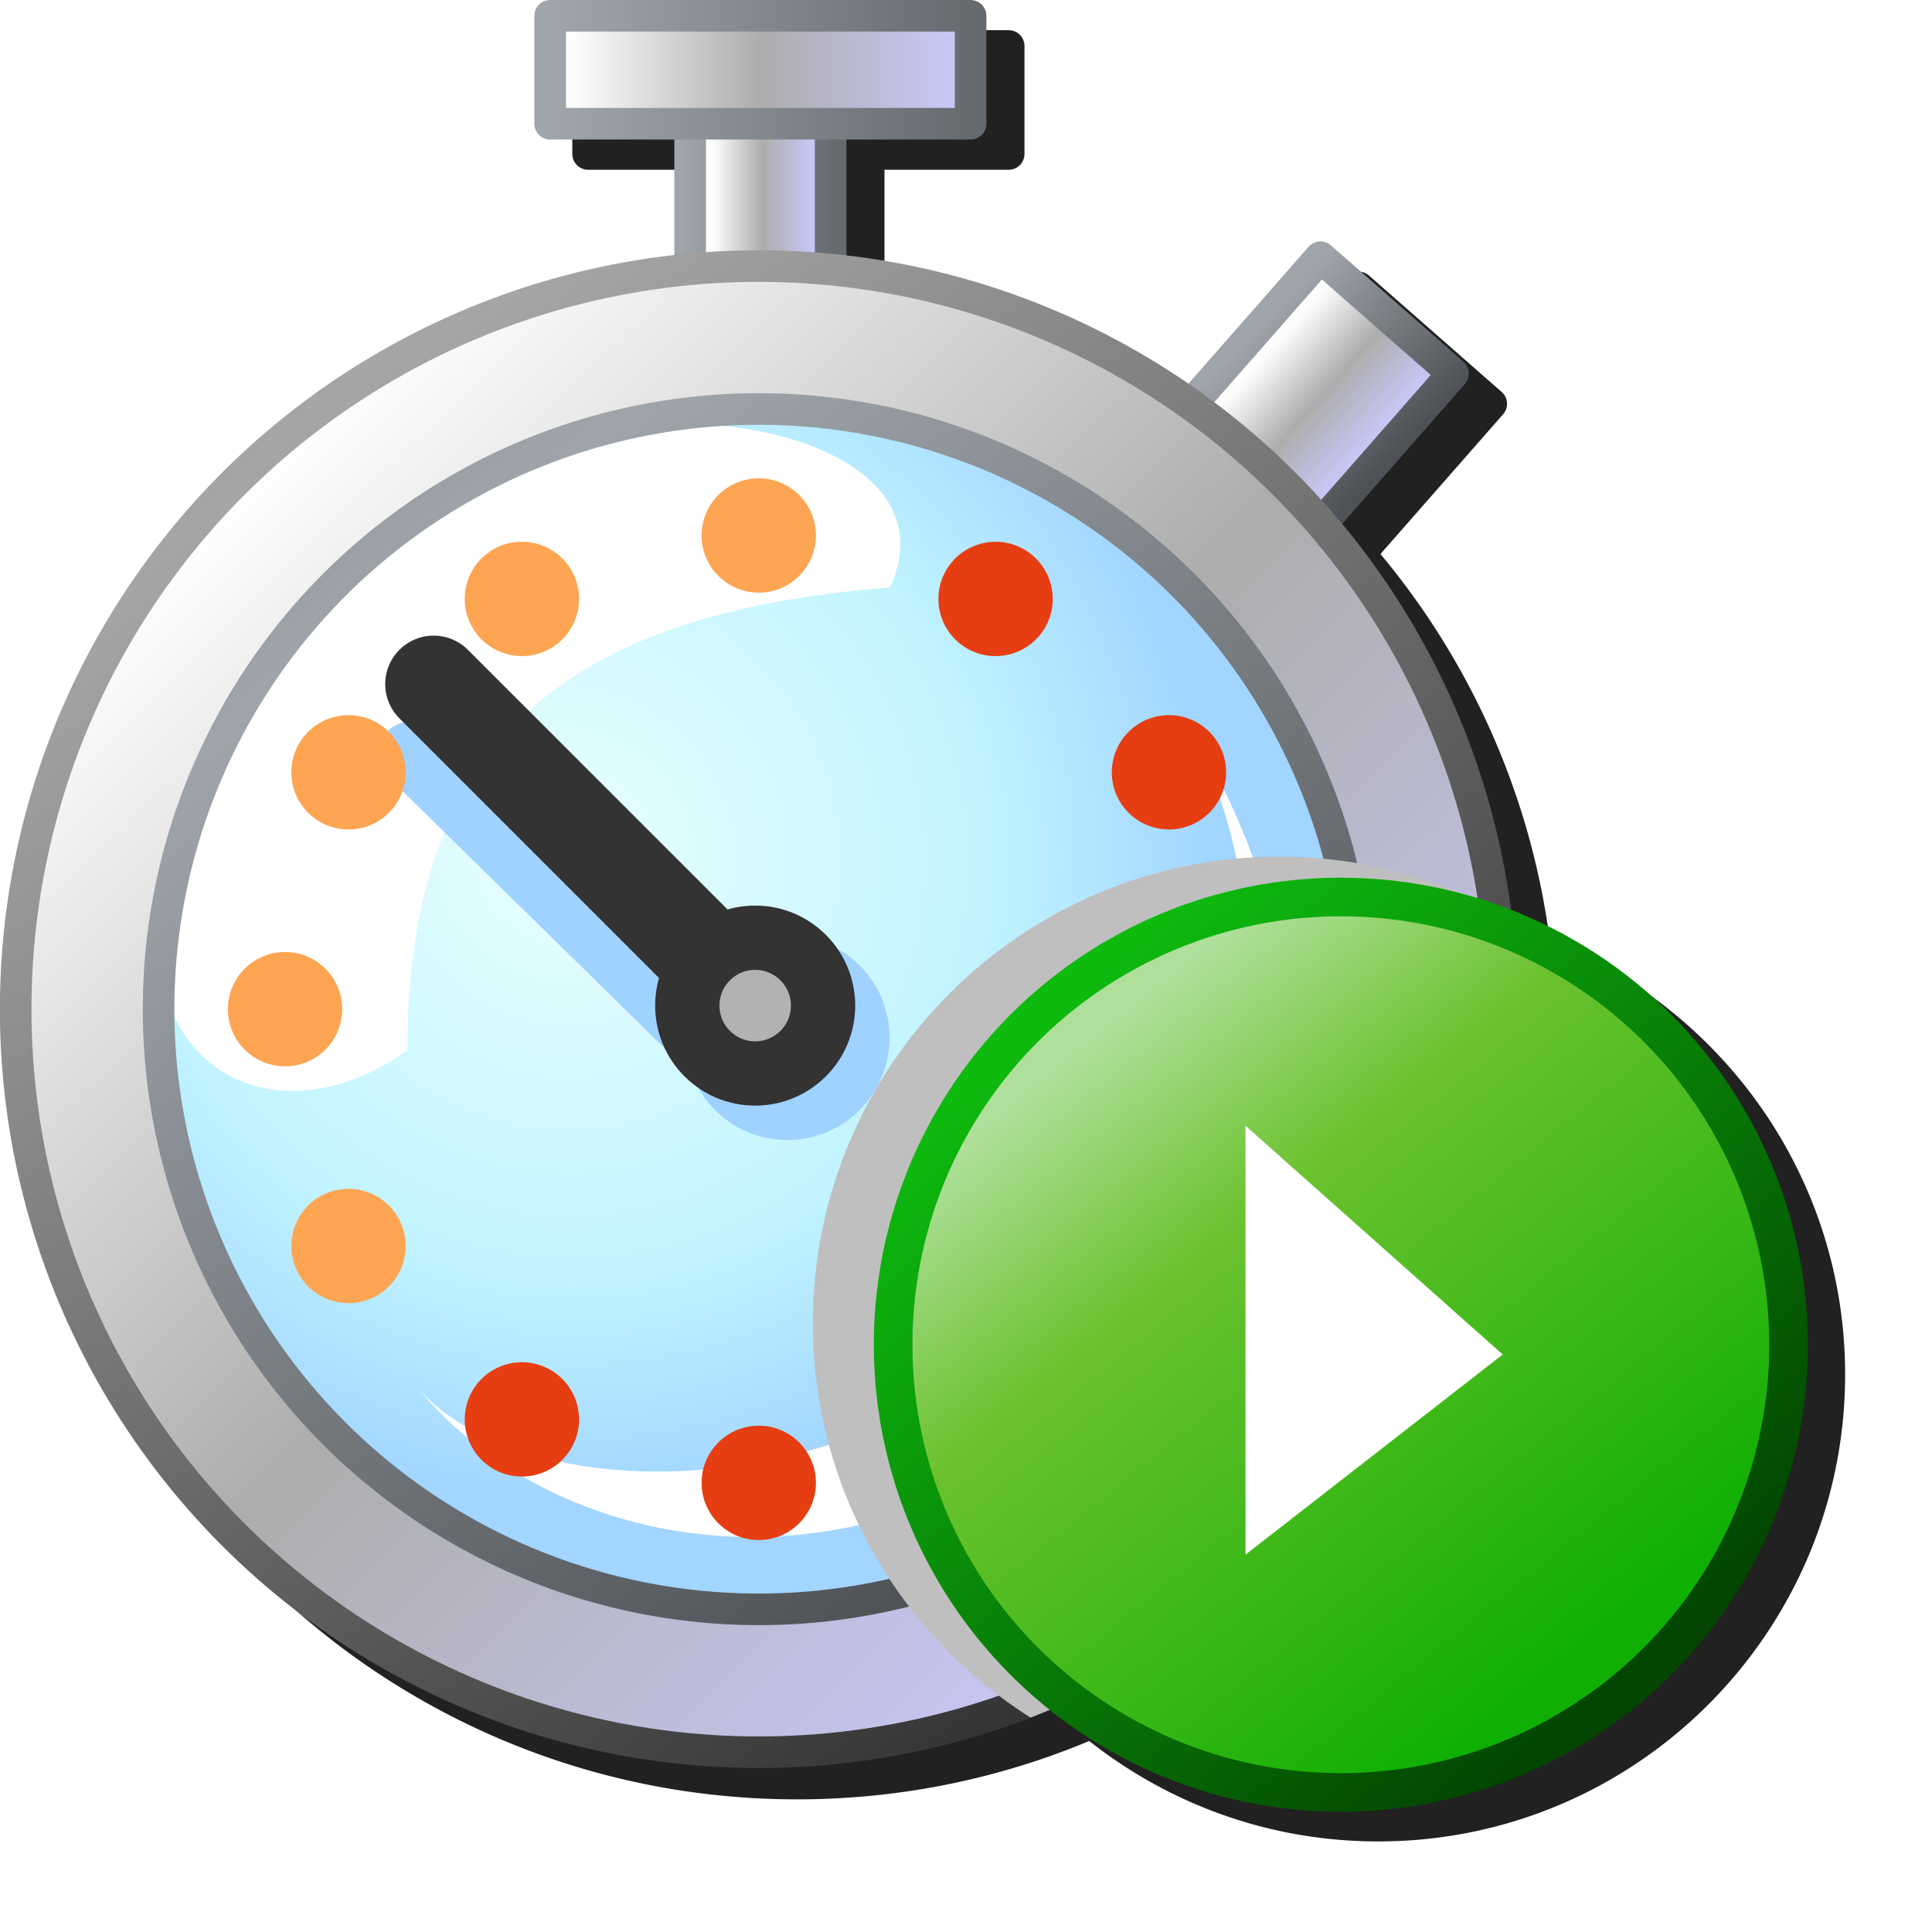 <?xml version="1.0" encoding="UTF-8" standalone="no"?>
<svg
   inkscape:export-ydpi="96"
   inkscape:export-xdpi="96"
   inkscape:export-filename="/media/klapeto/Αρχεία/WindowsXP Theme/Vectors/RASTER/chronometer-start.png"
   sodipodi:docname="chronometer-start.svg"
   inkscape:version="1.1.1 (3bf5ae0d25, 2021-09-20)"
   id="svg8"
   version="1.1"
   viewBox="0 0 256 256"
   height="256"
   width="256"
   xmlns:inkscape="http://www.inkscape.org/namespaces/inkscape"
   xmlns:sodipodi="http://sodipodi.sourceforge.net/DTD/sodipodi-0.dtd"
   xmlns:xlink="http://www.w3.org/1999/xlink"
   xmlns="http://www.w3.org/2000/svg"
   xmlns:svg="http://www.w3.org/2000/svg"
   xmlns:rdf="http://www.w3.org/1999/02/22-rdf-syntax-ns#"
   xmlns:cc="http://creativecommons.org/ns#"
   xmlns:dc="http://purl.org/dc/elements/1.1/">
  <defs
     id="defs2">
    <linearGradient
       id="linearGradient25766"
       inkscape:collect="always">
      <stop
         id="stop25762"
         offset="0"
         style="stop-color:#656a6f;stop-opacity:1" />
      <stop
         id="stop25764"
         offset="1"
         style="stop-color:#9fa5ab;stop-opacity:1" />
    </linearGradient>
    <linearGradient
       id="linearGradient910"
       inkscape:collect="always">
      <stop
         id="stop904"
         offset="0"
         style="stop-color:#c7c7f6;stop-opacity:1" />
      <stop
         style="stop-color:#adadad;stop-opacity:1"
         offset="0.5"
         id="stop906" />
      <stop
         id="stop908"
         offset="1"
         style="stop-color:#fdfdfd;stop-opacity:1" />
    </linearGradient>
    <linearGradient
       id="linearGradient894"
       inkscape:collect="always">
      <stop
         id="stop890"
         offset="0"
         style="stop-color:#353535;stop-opacity:1" />
      <stop
         id="stop892"
         offset="1"
         style="stop-color:#a5a5a5;stop-opacity:1" />
    </linearGradient>
    <linearGradient
       id="linearGradient888"
       inkscape:collect="always">
      <stop
         id="stop884"
         offset="0"
         style="stop-color:#4e5256;stop-opacity:1" />
      <stop
         id="stop886"
         offset="1"
         style="stop-color:#9fa5ab;stop-opacity:1" />
    </linearGradient>
    <linearGradient
       inkscape:collect="always"
       id="linearGradient934">
      <stop
         style="stop-color:#e9ffff;stop-opacity:1"
         offset="0"
         id="stop930" />
      <stop
         id="stop1358"
         offset="0.649"
         style="stop-color:#c1f4ff;stop-opacity:1" />
      <stop
         style="stop-color:#a2d5ff;stop-opacity:1"
         offset="1"
         id="stop932" />
    </linearGradient>
    <linearGradient
       gradientTransform="matrix(34.205,0,0,34.205,1888.452,43.226)"
       inkscape:collect="always"
       xlink:href="#linearGradient888"
       id="linearGradient928"
       x1="-49.742"
       y1="4.366"
       x2="-52.917"
       y2="0.265"
       gradientUnits="userSpaceOnUse"
       spreadMethod="reflect" />
    <radialGradient
       inkscape:collect="always"
       xlink:href="#linearGradient934"
       id="radialGradient936"
       cx="-52.314"
       cy="1.455"
       fx="-52.314"
       fy="1.455"
       r="2.91"
       gradientUnits="userSpaceOnUse"
       gradientTransform="matrix(24.121,26.457,-25.846,23.564,1401.41,1445.311)" />
    <linearGradient
       gradientTransform="matrix(34.205,0,0,34.205,1888.452,43.226)"
       inkscape:collect="always"
       xlink:href="#linearGradient910"
       id="linearGradient1500"
       gradientUnits="userSpaceOnUse"
       x1="-48.914"
       y1="4.484"
       x2="-53.542"
       y2="-0.225" />
    <linearGradient
       gradientTransform="matrix(34.205,0,0,34.205,1888.452,43.226)"
       inkscape:collect="always"
       xlink:href="#linearGradient894"
       id="linearGradient1502"
       gradientUnits="userSpaceOnUse"
       x1="-49.345"
       y1="4.895"
       x2="-53.314"
       y2="-0.397" />
    <linearGradient
       inkscape:collect="always"
       xlink:href="#linearGradient910"
       id="linearGradient25539"
       x1="162.568"
       y1="7"
       x2="114.568"
       y2="7"
       gradientUnits="userSpaceOnUse"
       gradientTransform="matrix(1.066,0,0,1.066,-6.957,-0.486)" />
    <linearGradient
       inkscape:collect="always"
       xlink:href="#linearGradient910"
       id="linearGradient25671"
       x1="145.068"
       y1="20"
       x2="132.568"
       y2="20"
       gradientUnits="userSpaceOnUse"
       gradientTransform="matrix(1.066,0,0,1.066,-6.957,-0.486)" />
    <linearGradient
       inkscape:collect="always"
       xlink:href="#linearGradient910"
       id="linearGradient25679"
       x1="200.698"
       y1="-110.241"
       x2="183.341"
       y2="-110.312"
       gradientUnits="userSpaceOnUse"
       gradientTransform="matrix(1.066,0,0,1.066,-5.838,9.176)" />
    <linearGradient
       inkscape:collect="always"
       xlink:href="#linearGradient888"
       id="linearGradient25687"
       x1="204.439"
       y1="-112.928"
       x2="180.295"
       y2="-114.015"
       gradientUnits="userSpaceOnUse"
       gradientTransform="matrix(1.066,0,0,1.066,-5.838,9.176)" />
    <linearGradient
       inkscape:collect="always"
       xlink:href="#linearGradient25766"
       id="linearGradient25695"
       x1="148.231"
       y1="15.595"
       x2="128.465"
       y2="15.595"
       gradientUnits="userSpaceOnUse"
       gradientTransform="matrix(1.066,0,0,1.066,-6.957,-0.486)" />
    <linearGradient
       inkscape:collect="always"
       xlink:href="#linearGradient25766"
       id="linearGradient25703"
       x1="165.995"
       y1="4.287"
       x2="112.494"
       y2="4.287"
       gradientUnits="userSpaceOnUse"
       gradientTransform="matrix(1.066,0,0,1.066,-6.957,-0.486)" />
    <linearGradient
       gradientTransform="matrix(2.753,0,0,2.753,28.339,-7.876)"
       gradientUnits="userSpaceOnUse"
       y2="3.922"
       x2="-4.13"
       y1="7.799"
       x1="-0.985"
       id="linearGradient1492"
       xlink:href="#linearGradient1478"
       inkscape:collect="always" />
    <linearGradient
       id="linearGradient1478"
       inkscape:collect="always">
      <stop
         id="stop1474"
         offset="0"
         style="stop-color:#10af04;stop-opacity:1" />
      <stop
         style="stop-color:#6bc22e;stop-opacity:1"
         offset="0.7"
         id="stop1496" />
      <stop
         id="stop1476"
         offset="1"
         style="stop-color:#afe09b;stop-opacity:1" />
    </linearGradient>
    <linearGradient
       gradientTransform="translate(-1)"
       gradientUnits="userSpaceOnUse"
       y2="1.414"
       x2="18.284"
       y1="12.93"
       x1="28.65"
       id="linearGradient903"
       xlink:href="#linearGradient1470"
       inkscape:collect="always" />
    <linearGradient
       id="linearGradient1470"
       inkscape:collect="always">
      <stop
         id="stop1466"
         offset="0"
         style="stop-color:#034501;stop-opacity:1" />
      <stop
         id="stop1468"
         offset="1"
         style="stop-color:#0eba0e;stop-opacity:1" />
    </linearGradient>
    <filter
       inkscape:collect="always"
       style="color-interpolation-filters:sRGB"
       id="filter1815"
       x="-0.048"
       y="-0.048"
       width="1.096"
       height="1.096">
      <feGaussianBlur
         inkscape:collect="always"
         stdDeviation="4.795"
         id="feGaussianBlur1817" />
    </filter>
  </defs>
  <sodipodi:namedview
     inkscape:snap-global="true"
     inkscape:bbox-paths="false"
     fit-margin-bottom="0"
     fit-margin-right="0"
     fit-margin-left="0"
     fit-margin-top="0"
     inkscape:bbox-nodes="true"
     inkscape:snap-bbox="true"
     inkscape:window-maximized="1"
     inkscape:window-y="0"
     inkscape:window-x="3840"
     inkscape:window-height="2043"
     inkscape:window-width="3840"
     units="px"
     showgrid="false"
     inkscape:document-rotation="0"
     inkscape:current-layer="g9415"
     inkscape:document-units="px"
     inkscape:cy="231.93102"
     inkscape:cx="-408.35417"
     inkscape:zoom="1.4142136"
     inkscape:pageshadow="2"
     inkscape:pageopacity="0.0"
     borderopacity="1.0"
     bordercolor="#666666"
     pagecolor="#ffffff"
     id="base"
     showguides="false"
     inkscape:snap-bbox-midpoints="false"
     inkscape:snap-object-midpoints="false"
     inkscape:pagecheckerboard="0">
    <inkscape:grid
       originy="0"
       originx="0"
       id="grid1504"
       type="xygrid" />
    <inkscape:grid
       originy="0"
       originx="0"
       spacingy="0.5"
       spacingx="0.5"
       id="grid1507"
       type="xygrid" />
  </sodipodi:namedview>
  <g
     transform="translate(-12.568)"
     id="layer1"
     inkscape:groupmode="layer"
     inkscape:label="Layer 1">
    <path
       id="path1500"
       style="color:#000000;fill:#212121;fill-opacity:1;fill-rule:evenodd;stroke-width:4.187;stroke-linecap:round;stroke-linejoin:round;-inkscape-stroke:none;filter:url(#filter1815)"
       d="m 90.497,4 a 2.094,2.094 0 0 0 -2.094,2.094 v 14.305 a 2.094,2.094 0 0 0 2.094,2.094 h 16.457 v 15.324 c -50.262,5.595 -89.387,48.236 -89.387,99.984 0,55.549 45.074,100.623 100.623,100.623 13.716,0 26.791,-2.757 38.709,-7.732 C 167.438,239.015 180.732,244 195.187,244 c 34.139,0 61.869,-27.73 61.869,-61.869 0,-26.11 -16.228,-48.454 -39.131,-57.527 -2.536,-19.325 -10.539,-36.93 -22.436,-51.193 l 16.25,-18.521 a 2.094,2.094 0 0 0 -0.191,-2.953 L 193.976,36.516 a 2.094,2.094 0 0 0 -2.955,0.193 L 175.109,54.844 C 161.918,45.773 146.463,39.775 129.765,37.859 V 22.492 h 16.457 a 2.094,2.094 0 0 0 2.094,-2.094 V 6.094 A 2.094,2.094 0 0 0 146.222,4 Z" />
    <g
       id="g27253"
       transform="matrix(0.972,0,0,0.972,-23.477,1.6226438e-6)">
      <rect
         style="fill:url(#linearGradient25671);fill-opacity:1;fill-rule:evenodd;stroke:url(#linearGradient25695);stroke-width:4.306;stroke-linecap:round;stroke-linejoin:round;stroke-miterlimit:4;stroke-dasharray:none;stroke-opacity:1;stop-color:#000000"
         id="rect9554"
         width="19.155"
         height="34.007"
         x="131.162"
         y="6.366" />
      <rect
         style="fill:url(#linearGradient25679);fill-opacity:1;fill-rule:evenodd;stroke:url(#linearGradient25687);stroke-width:4.306;stroke-linecap:round;stroke-linejoin:round;stroke-miterlimit:4;stroke-dasharray:none;stroke-opacity:1;stop-color:#000000"
         id="rect9554-2"
         width="24.046"
         height="30.139"
         x="186.307"
         y="-116.823"
         transform="rotate(41.264)" />
      <g
         id="g9415"
         transform="matrix(0.861,0,0,0.861,26.247,34.121)">
        <circle
           inkscape:export-ydpi="111.48387"
           inkscape:export-xdpi="111.48387"
           r="117.652"
           cy="120.152"
           cx="132.72"
           id="path878"
           style="fill:url(#linearGradient1500);fill-opacity:1;stroke:url(#linearGradient1502);stroke-width:5;stroke-linecap:round;stroke-linejoin:round;stroke-miterlimit:4;stroke-dasharray:none" />
        <circle
           inkscape:export-ydpi="111.48387"
           inkscape:export-xdpi="111.48387"
           r="95.027"
           cy="120.152"
           cx="132.72"
           id="circle1360"
           style="fill:url(#radialGradient936);fill-opacity:1;stroke:none;stroke-width:9.05;stroke-linecap:round;stroke-linejoin:round" />
        <path
           inkscape:export-ydpi="111.48387"
           inkscape:export-xdpi="111.48387"
           sodipodi:nodetypes="ccsc"
           id="path1362"
           d="M 77.085,126.655 C 77.035,77.556 102.582,57.34 153.465,53.393 166.532,25.731 99.832,15.28 70.649,46.702 9.525,112.515 46.482,148.593 77.085,126.655 Z"
           style="fill:#ffffff;fill-opacity:1;stroke:none;stroke-width:9.05px;stroke-linecap:butt;stroke-linejoin:miter;stroke-opacity:1" />
        <circle
           inkscape:export-ydpi="111.48387"
           inkscape:export-xdpi="111.48387"
           style="fill:none;fill-opacity:1;stroke:url(#linearGradient928);stroke-width:5;stroke-linecap:round;stroke-linejoin:round;stroke-miterlimit:4;stroke-dasharray:none"
           id="circle912"
           cx="132.72"
           cy="120.152"
           r="95.027" />
        <path
           inkscape:export-ydpi="111.48387"
           inkscape:export-xdpi="111.48387"
           style="fill:#ffffff;fill-opacity:1;stroke:none;stroke-width:9.05px;stroke-linecap:butt;stroke-linejoin:miter;stroke-opacity:1"
           d="m 201.617,76.391 c 15.356,33.114 9.744,63.694 -23.483,93.424 -33.227,29.73 -82.618,29.107 -99.378,10.367 22.827,27.57 72.257,35.04 110.05,-0.115 37.793,-35.155 30.929,-72.185 12.811,-103.677 z"
           id="path1362-6"
           sodipodi:nodetypes="czczcc" />
        <path
           inkscape:export-ydpi="111.48387"
           inkscape:export-xdpi="111.48387"
           sodipodi:nodetypes="cc"
           id="path1463"
           d="M 77.575,79.729 121.084,122.412"
           style="fill:none;stroke:#9fd2ff;stroke-width:10.181;stroke-linecap:round;stroke-linejoin:miter;stroke-miterlimit:4;stroke-dasharray:none;stroke-opacity:1" />
        <circle
           inkscape:export-ydpi="111.48387"
           inkscape:export-xdpi="111.48387"
           r="16.191"
           style="fill:#9fd2ff;fill-opacity:1;stroke:none;stroke-width:9.05;stroke-linecap:round;stroke-linejoin:round;stroke-opacity:1"
           id="circle1461"
           cx="137.245"
           cy="124.677" />
        <path
           inkscape:export-ydpi="111.48387"
           inkscape:export-xdpi="111.48387"
           id="path1405-6"
           d="M 132.154,119.587 81.247,68.68"
           style="fill:none;stroke:#333333;stroke-width:15.343;stroke-linecap:round;stroke-linejoin:miter;stroke-miterlimit:4;stroke-dasharray:none;stroke-opacity:1"
           sodipodi:nodetypes="cc" />
        <circle
           inkscape:export-ydpi="111.48387"
           inkscape:export-xdpi="111.48387"
           r="10.747"
           cy="119.587"
           cx="132.154"
           id="path1385"
           style="fill:#b2b2b2;fill-opacity:1;stroke:#333333;stroke-width:10.181;stroke-linecap:round;stroke-linejoin:round;stroke-miterlimit:4;stroke-dasharray:none;stroke-opacity:1" />
        <g
           id="g2134"
           transform="translate(-2.999,0.972)">
          <circle
             inkscape:export-ydpi="111.48387"
             inkscape:export-xdpi="111.48387"
             r="9.05"
             cy="119.18"
             cx="210.719"
             id="path912-3-6-7-3-3"
             style="fill:#e63e12;fill-opacity:1;stroke:none;stroke-width:9.05;stroke-linecap:round;stroke-miterlimit:4;stroke-dasharray:none" />
          <circle
             inkscape:export-ydpi="111.48387"
             inkscape:export-xdpi="111.48387"
             r="9.05"
             cy="-252.126"
             cx="35.353"
             id="path912-3-6-7-6-5"
             style="fill:#e63e12;fill-opacity:1;stroke:none;stroke-width:9.05;stroke-linecap:round;stroke-miterlimit:4;stroke-dasharray:none"
             transform="rotate(120)" />
          <circle
             inkscape:export-ydpi="111.48387"
             inkscape:export-xdpi="111.48387"
             r="9.05"
             cy="57.946"
             cx="-246.073"
             id="path912-3-6-7-62"
             style="fill:#e63e12;fill-opacity:1;stroke:none;stroke-width:9.05;stroke-linecap:round;stroke-miterlimit:4;stroke-dasharray:none"
             transform="rotate(-120)" />
          <circle
             inkscape:export-ydpi="111.48387"
             inkscape:export-xdpi="111.48387"
             r="9.05"
             cy="194.18"
             cx="135.719"
             id="path912-3-6-7-7-9"
             style="fill:#e63e12;fill-opacity:1;stroke:none;stroke-width:9.05;stroke-linecap:round;stroke-miterlimit:4;stroke-dasharray:none" />
          <circle
             inkscape:export-ydpi="111.48387"
             inkscape:export-xdpi="111.48387"
             r="9.05"
             cy="-177.126"
             cx="110.353"
             id="path912-3-6-7-5-1"
             style="fill:#e63e12;fill-opacity:1;stroke:none;stroke-width:9.05;stroke-linecap:round;stroke-miterlimit:4;stroke-dasharray:none"
             transform="rotate(120)" />
          <circle
             inkscape:export-ydpi="111.48387"
             inkscape:export-xdpi="111.48387"
             r="9.05"
             cy="-17.054"
             cx="171.073"
             id="path912-3-6-7-3-3-2"
             style="fill:#fda552;fill-opacity:1;stroke:none;stroke-width:9.05;stroke-linecap:round;stroke-miterlimit:4;stroke-dasharray:none"
             transform="matrix(0.5,0.866,0.866,-0.5,0,0)" />
          <circle
             inkscape:export-ydpi="111.48387"
             inkscape:export-xdpi="111.48387"
             r="9.05"
             cy="119.18"
             cx="-60.719"
             id="path912-3-6-7-6-5-7"
             style="fill:#fda552;fill-opacity:1;stroke:none;stroke-width:9.05;stroke-linecap:round;stroke-miterlimit:4;stroke-dasharray:none"
             transform="scale(-1,1)" />
          <circle
             inkscape:export-ydpi="111.48387"
             inkscape:export-xdpi="111.48387"
             r="9.05"
             cy="-102.126"
             cx="-35.353"
             id="path912-3-6-7-62-0"
             style="fill:#fda552;fill-opacity:1;stroke:none;stroke-width:9.05;stroke-linecap:round;stroke-miterlimit:4;stroke-dasharray:none"
             transform="matrix(0.5,-0.866,-0.866,-0.5,0,0)" />
          <circle
             inkscape:export-ydpi="111.48387"
             inkscape:export-xdpi="111.48387"
             r="9.05"
             cy="57.946"
             cx="96.073"
             id="path912-3-6-7-7-9-9"
             style="fill:#fda552;fill-opacity:1;stroke:none;stroke-width:9.05;stroke-linecap:round;stroke-miterlimit:4;stroke-dasharray:none"
             transform="matrix(0.5,0.866,0.866,-0.5,0,0)" />
          <circle
             inkscape:export-ydpi="111.48387"
             inkscape:export-xdpi="111.48387"
             r="9.05"
             cy="44.18"
             cx="-135.719"
             id="path912-3-6-7-5-1-3"
             style="fill:#fda552;fill-opacity:1;stroke:none;stroke-width:9.05;stroke-linecap:round;stroke-miterlimit:4;stroke-dasharray:none"
             transform="scale(-1,1)" />
          <circle
             inkscape:export-ydpi="111.48387"
             inkscape:export-xdpi="111.48387"
             r="9.05"
             cy="-177.126"
             cx="39.647"
             id="path912-3-6-7-5-1-3-6"
             style="fill:#e63e12;fill-opacity:1;stroke:none;stroke-width:9.05;stroke-linecap:round;stroke-miterlimit:4;stroke-dasharray:none"
             transform="matrix(0.5,-0.866,-0.866,-0.5,0,0)" />
          <circle
             inkscape:export-ydpi="111.48387"
             inkscape:export-xdpi="111.48387"
             r="9.05"
             cy="132.946"
             cx="171.073"
             id="path912-3-6-7-5-1-3-0"
             style="fill:#e63e12;fill-opacity:1;stroke:none;stroke-width:9.05;stroke-linecap:round;stroke-miterlimit:4;stroke-dasharray:none"
             transform="matrix(0.5,0.866,0.866,-0.5,0,0)" />
        </g>
        <path
           id="path15714"
           style="color:#000000;mix-blend-mode:color-burn;fill:#bfbfbf;fill-opacity:1;stroke-width:4.187;stroke-linecap:round;stroke-linejoin:round;-inkscape-stroke:none"
           d="m 169.678,113.582 c -34.139,0 -61.871,27.73 -61.871,61.869 0,22 11.527,41.324 28.854,52.295 37.757,-14.505 64.588,-51.098 64.588,-93.945 0,-4.051 -0.266,-8.039 -0.732,-11.965 -9.083,-5.241 -19.61,-8.254 -30.838,-8.254 z"
           transform="matrix(1.194,0,0,1.194,12.568,-39.613)" />
      </g>
      <rect
         style="fill:url(#linearGradient25539);fill-opacity:1;fill-rule:evenodd;stroke:url(#linearGradient25703);stroke-width:4.306;stroke-linecap:round;stroke-linejoin:round;stroke-miterlimit:4;stroke-dasharray:none;stroke-opacity:1;stop-color:#000000"
         id="rect25004"
         width="57.315"
         height="14.713"
         x="112.082"
         y="2.153" />
    </g>
    <g
       id="g928"
       transform="matrix(0.969,0,0,0.969,0.657,0.286)">
      <g
         style="stroke-width:0.675;stroke-miterlimit:4;stroke-dasharray:none"
         transform="matrix(7.82,0,0,7.82,29.564,118.454)"
         id="g909">
        <circle
           style="fill:url(#linearGradient1492);fill-opacity:1;stroke:url(#linearGradient903);stroke-width:0.675;stroke-linecap:round;stroke-linejoin:round;stroke-miterlimit:4;stroke-dasharray:none;stroke-opacity:1"
           id="path1464"
           cx="21.238"
           cy="8.329"
           r="7.829" />
        <path
           style="fill:#ffffff;fill-opacity:1;stroke:none;stroke-width:0.675;stroke-linecap:butt;stroke-linejoin:miter;stroke-miterlimit:4;stroke-dasharray:none;stroke-opacity:1"
           d="M 19.571,12 V 4.5 l 4.497,4 z"
           id="path905"
           sodipodi:nodetypes="cccc" />
      </g>
    </g>
  </g>
</svg>

